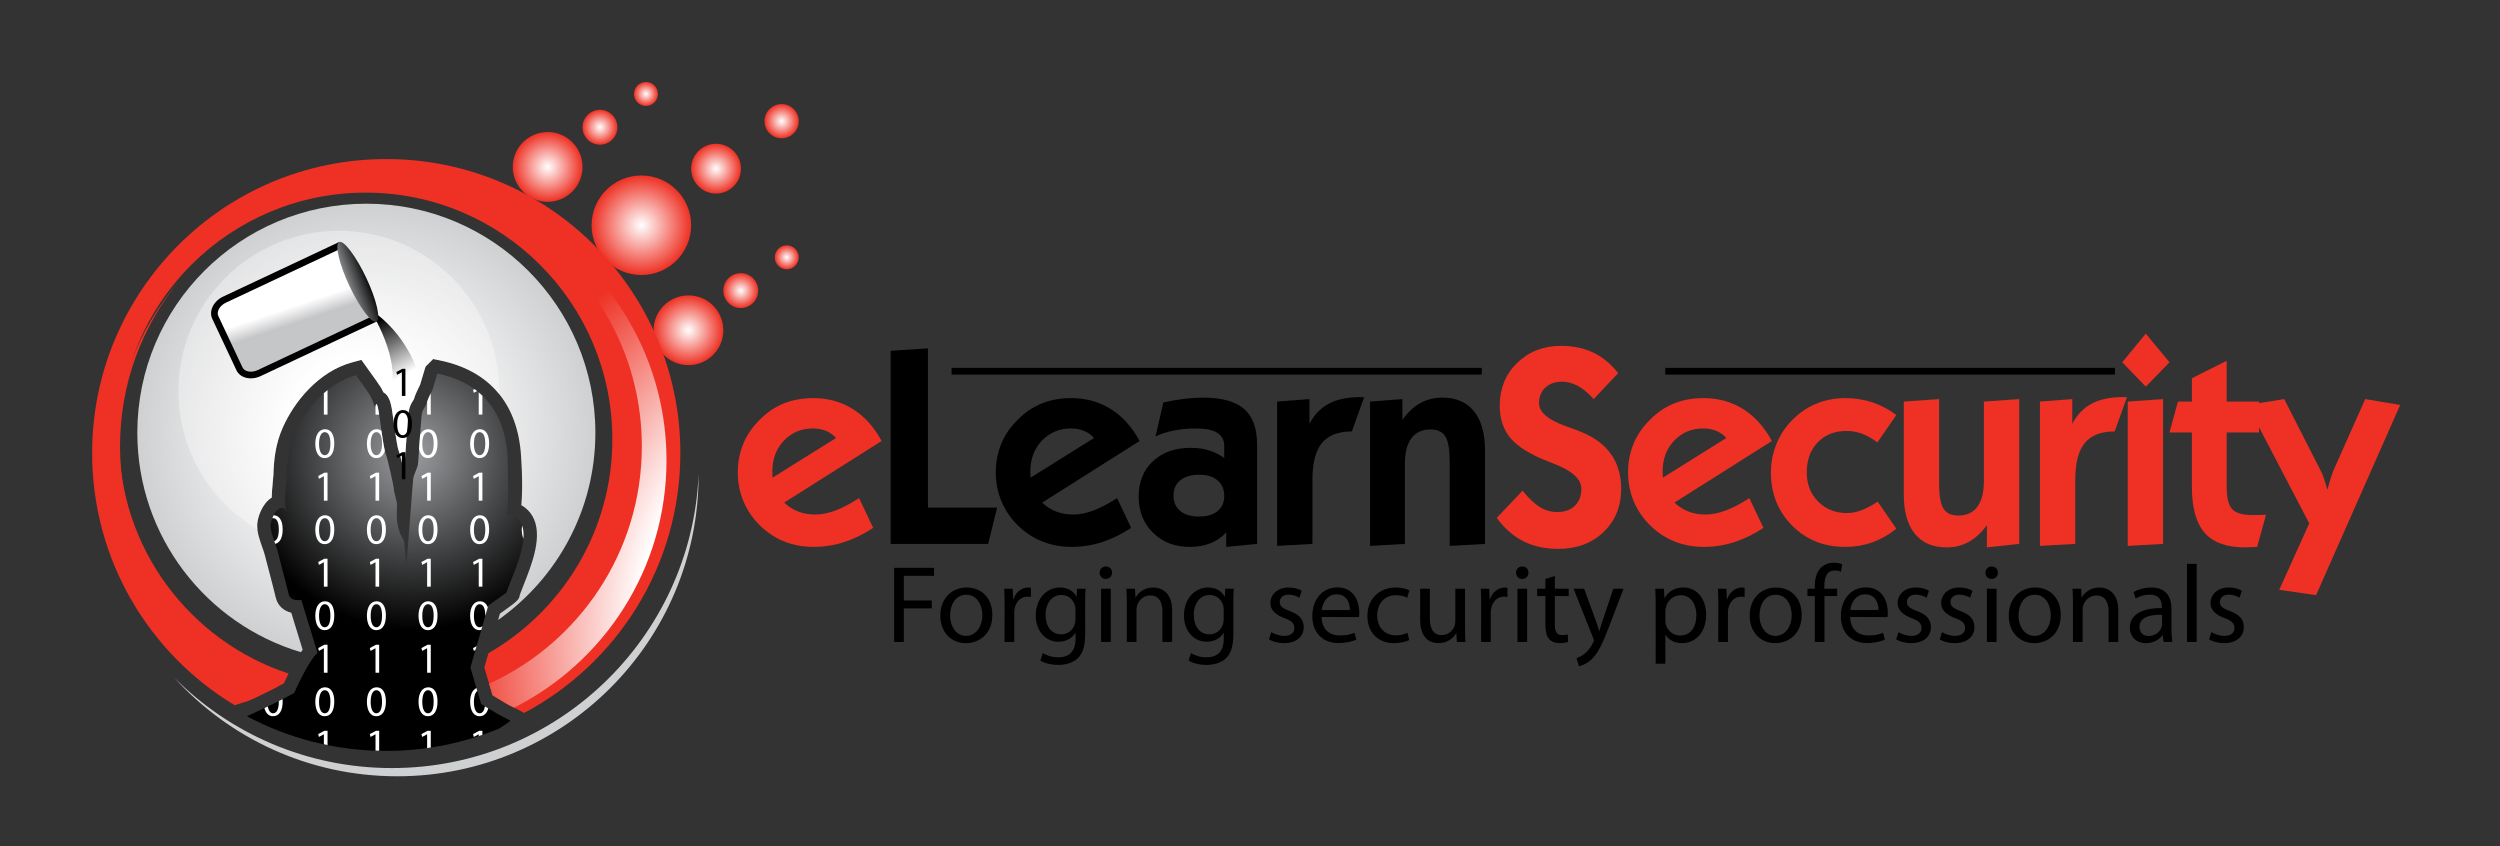 <?xml version="1.0" encoding="utf-8"?>
<!-- Generator: Adobe Illustrator 16.0.0, SVG Export Plug-In . SVG Version: 6.00 Build 0)  -->
<!DOCTYPE svg PUBLIC "-//W3C//DTD SVG 1.1//EN" "http://www.w3.org/Graphics/SVG/1.1/DTD/svg11.dtd">
<svg version="1.1" id="Layer_1" xmlns="http://www.w3.org/2000/svg" xmlns:xlink="http://www.w3.org/1999/xlink" x="0px" y="0px"
	 width="321.5px" height="108.847px" viewBox="0 0 321.5 108.847" enable-background="new 0 0 321.5 108.847" xml:space="preserve">
<rect x="0" y="0" width="321.5" height="108.847" fill="#333333" stroke="none"/>
<g>
	<g>
		<rect x="214.152" y="47.307" width="57.832" height="0.863"/>
	</g>
	<path fill="#EE3124" d="M112.288,67.883c-1.232,0.816-2.48,1.428-3.748,1.834c-1.268,0.41-2.579,0.613-3.938,0.613
		c-1.335,0-2.58-0.232-3.738-0.693c-1.157-0.463-2.197-1.143-3.117-2.045c-0.933-0.912-1.644-1.951-2.132-3.115
		c-0.49-1.164-0.735-2.402-0.735-3.713c0-1.334,0.238-2.574,0.717-3.721c0.478-1.148,1.194-2.184,2.15-3.109
		c0.92-0.922,1.945-1.611,3.072-2.061c1.128-0.451,2.389-0.676,3.783-0.676c1.888,0,3.58,0.471,5.077,1.41
		c1.496,0.939,2.728,2.311,3.696,4.107l-12.532,7.92c0.538,0.512,1.142,0.896,1.81,1.152c0.666,0.256,1.395,0.383,2.189,0.383
		c0.803,0,1.66-0.168,2.568-0.506c0.906-0.338,1.93-0.871,3.068-1.605L112.288,67.883z M99.359,61.424l8.152-5.096
		c-0.355-0.408-0.784-0.717-1.283-0.92c-0.5-0.205-1.061-0.309-1.681-0.309c-1.494,0-2.739,0.521-3.733,1.564
		c-0.993,1.041-1.489,2.359-1.489,3.951c0,0.225,0.002,0.391,0.008,0.502C99.34,61.229,99.348,61.33,99.359,61.424z"/>
	<path d="M114.535,45.115l4.798-0.318v20.479h8.896l-1.151,4.672h-12.542V45.115z"/>
	<path d="M145.465,67.883c-1.231,0.816-2.481,1.428-3.747,1.834c-1.267,0.41-2.58,0.613-3.938,0.613
		c-1.336,0-2.581-0.232-3.738-0.693c-1.157-0.463-2.196-1.143-3.118-2.045c-0.933-0.912-1.643-1.951-2.132-3.115
		c-0.491-1.164-0.734-2.402-0.734-3.713c0-1.334,0.237-2.574,0.717-3.721c0.477-1.148,1.195-2.184,2.149-3.109
		c0.92-0.922,1.946-1.611,3.075-2.061c1.126-0.451,2.387-0.676,3.781-0.676c1.888,0,3.579,0.471,5.075,1.41
		c1.497,0.939,2.729,2.311,3.696,4.107l-12.531,7.92c0.539,0.512,1.142,0.896,1.81,1.152c0.667,0.256,1.395,0.383,2.19,0.383
		c0.803,0,1.659-0.168,2.567-0.506c0.907-0.338,1.931-0.871,3.067-1.605L145.465,67.883z M132.536,61.424l8.153-5.096
		c-0.355-0.408-0.784-0.717-1.284-0.92c-0.5-0.205-1.06-0.309-1.681-0.309c-1.494,0-2.738,0.521-3.732,1.564
		c-0.993,1.041-1.49,2.359-1.49,3.951c0,0.225,0.002,0.391,0.008,0.502S132.525,61.33,132.536,61.424z"/>
	<path d="M157.694,70.33v-1.871c-0.577,0.631-1.258,1.102-2.042,1.408c-0.783,0.309-1.672,0.463-2.664,0.463
		c-1.916,0-3.488-0.607-4.715-1.822c-1.229-1.215-1.842-2.762-1.842-4.643c0-1.889,0.613-3.408,1.836-4.553
		c1.226-1.145,2.849-1.719,4.87-1.719c0.856,0,1.643,0.111,2.358,0.334c0.716,0.221,1.362,0.547,1.942,0.977v-1.537
		c0-0.762-0.299-1.33-0.893-1.705c-0.595-0.375-1.503-0.563-2.727-0.563c-1.004,0-1.946,0.086-2.822,0.256
		c-0.88,0.172-1.674,0.428-2.391,0.77l1.007-4.377c0.992-0.209,1.91-0.365,2.759-0.467c0.846-0.1,1.626-0.148,2.342-0.148
		c2.396,0,4.153,0.484,5.271,1.453c1.118,0.971,1.677,2.492,1.677,4.572v12.789L157.694,70.33z M150.911,63.713
		c0,0.852,0.289,1.516,0.869,1.996c0.579,0.479,1.387,0.717,2.419,0.717c1.012,0,1.804-0.232,2.377-0.701
		c0.575-0.465,0.862-1.113,0.862-1.941c0-0.852-0.285-1.52-0.854-2.004c-0.567-0.484-1.35-0.729-2.348-0.729
		c-1.046,0-1.861,0.236-2.447,0.711C151.204,62.234,150.911,62.885,150.911,63.713z"/>
	<path d="M164.237,70.201V51.643l4.159-0.318v3.178c0.621-1.18,1.457-2.047,2.511-2.602c1.052-0.555,2.384-0.832,3.993-0.832h0.535
		l-1.59,4.414c-1.753,0-3.037,0.5-3.847,1.494c-0.812,0.996-1.218,2.561-1.218,4.693v8.277L164.237,70.201z"/>
	<path d="M176.19,70.201V51.643l4.159-0.318v2.668c0.687-0.965,1.454-1.684,2.303-2.154c0.848-0.469,1.794-0.705,2.838-0.705
		c1.763,0,3.119,0.586,4.064,1.758c0.946,1.174,1.418,2.855,1.418,5.049v12.008l-4.543,0.254V59.313
		c0-1.527-0.188-2.588-0.559-3.186c-0.37-0.6-1.002-0.9-1.892-0.9c-1.087,0-1.91,0.377-2.47,1.129
		c-0.559,0.75-0.84,1.854-0.84,3.309v10.283L176.19,70.201z"/>
	<path fill="#EE3124" d="M192.483,66.602l3.317-3.504c0.791,0.984,1.535,1.688,2.229,2.113c0.695,0.428,1.439,0.639,2.232,0.639
		c0.952,0,1.706-0.268,2.263-0.805c0.559-0.537,0.837-1.273,0.837-2.205c0-1.238-1.205-2.32-3.614-3.24
		c-0.301-0.119-0.53-0.207-0.689-0.268c-2.253-0.879-3.85-1.867-4.787-2.963c-0.937-1.1-1.404-2.504-1.404-4.219
		c0-2.193,0.747-4.021,2.245-5.482c1.497-1.461,3.383-2.191,5.653-2.191c1.538,0,2.911,0.287,4.124,0.863
		c1.208,0.576,2.277,1.459,3.208,2.645l-3.156,3.34c-0.68-0.764-1.348-1.326-2.013-1.693c-0.665-0.363-1.36-0.545-2.08-0.545
		c-0.873,0-1.578,0.252-2.119,0.758c-0.537,0.506-0.808,1.172-0.808,1.996c0,1.154,1.137,2.139,3.408,2.949
		c0.803,0.283,1.434,0.52,1.895,0.707c1.745,0.695,3.059,1.654,3.938,2.883c0.88,1.229,1.32,2.725,1.32,4.486
		c0,2.256-0.755,4.107-2.264,5.553c-1.508,1.445-3.455,2.168-5.84,2.168c-1.676,0-3.162-0.326-4.464-0.979
		C194.611,68.955,193.469,67.953,192.483,66.602z"/>
	<path fill="#EE3124" d="M226.777,67.883c-1.233,0.816-2.483,1.428-3.749,1.834c-1.266,0.41-2.578,0.613-3.938,0.613
		c-1.335,0-2.582-0.232-3.737-0.693c-1.158-0.463-2.198-1.143-3.117-2.045c-0.934-0.912-1.644-1.951-2.133-3.115
		c-0.491-1.164-0.734-2.402-0.734-3.713c0-1.334,0.237-2.574,0.716-3.721c0.478-1.148,1.195-2.184,2.151-3.109
		c0.918-0.922,1.944-1.611,3.072-2.061c1.126-0.451,2.388-0.676,3.782-0.676c1.887,0,3.579,0.471,5.076,1.41
		c1.496,0.939,2.727,2.311,3.696,4.107l-12.532,7.92c0.54,0.512,1.144,0.896,1.81,1.152s1.396,0.383,2.189,0.383
		c0.804,0,1.66-0.168,2.567-0.506c0.909-0.338,1.931-0.871,3.069-1.605L226.777,67.883z M213.849,61.424l8.153-5.096
		c-0.355-0.408-0.785-0.717-1.285-0.92c-0.5-0.205-1.061-0.309-1.681-0.309c-1.493,0-2.738,0.521-3.732,1.564
		c-0.993,1.041-1.491,2.359-1.491,3.951c0,0.225,0.004,0.391,0.011,0.502C213.828,61.229,213.836,61.33,213.849,61.424z"/>
	<path fill="#EE3124" d="M243.869,67.994c-0.989,0.791-2.028,1.379-3.115,1.762c-1.09,0.383-2.242,0.574-3.463,0.574
		c-2.74,0-5.017-0.916-6.829-2.746c-1.813-1.832-2.72-4.105-2.72-6.82c0-1.311,0.247-2.561,0.742-3.748
		c0.496-1.189,1.203-2.227,2.124-3.117c0.874-0.877,1.883-1.547,3.022-2.008c1.14-0.463,2.359-0.693,3.66-0.693
		c1.23,0,2.392,0.178,3.479,0.535c1.088,0.359,2.121,0.902,3.1,1.629l-2.433,3.529c-0.701-0.514-1.366-0.887-1.991-1.121
		c-0.627-0.232-1.285-0.35-1.974-0.35c-1.541,0-2.778,0.49-3.716,1.469c-0.938,0.979-1.406,2.268-1.406,3.863
		c0,1.514,0.488,2.766,1.467,3.75c0.977,0.984,2.205,1.477,3.688,1.477c0.61,0,1.226-0.115,1.847-0.35
		c0.619-0.234,1.327-0.607,2.12-1.121L243.869,67.994z"/>
	<path fill="#EE3124" d="M259.674,51.324v18.623l-4.158,0.447v-2.861c-0.691,0.953-1.467,1.668-2.324,2.145
		c-0.858,0.477-1.804,0.717-2.84,0.717c-1.783,0-3.15-0.584-4.102-1.752c-0.949-1.168-1.423-2.846-1.423-5.029V51.643l4.543-0.318
		v10.92c0,1.521,0.189,2.576,0.565,3.17c0.377,0.588,1.012,0.885,1.903,0.885c1.073,0,1.892-0.377,2.452-1.133
		c0.559-0.752,0.838-1.863,0.838-3.324V51.643L259.674,51.324z"/>
	<path fill="#EE3124" d="M262.336,70.201V51.643l4.16-0.318v3.178c0.621-1.18,1.459-2.047,2.51-2.602
		c1.052-0.555,2.383-0.832,3.992-0.832h0.538l-1.591,4.414c-1.752,0-3.035,0.5-3.849,1.494c-0.813,0.996-1.216,2.561-1.216,4.693
		v8.277L262.336,70.201z"/>
	<polyline fill="#EE3124" points="275.948,42.906 279,46.588 275.948,49.725 272.922,46.588 275.948,42.906 	"/>
	<polygon fill="#EE3124" points="273.625,70.201 273.625,51.643 278.168,51.324 278.168,69.947 	"/>
	<path fill="#EE3124" d="M290.273,70.328c-0.078,0-0.194,0.004-0.344,0.016c-0.598,0.033-0.999,0.051-1.205,0.051
		c-2.375,0-4.11-0.625-5.205-1.873c-1.096-1.246-1.644-3.232-1.644-5.951v-6.959h-2.88l1.088-3.969h1.792v-3.002l4.479-2.244v5.246
		h4.16v3.969h-4.16v6.994c0,1.414,0.236,2.373,0.71,2.875s1.333,0.754,2.58,0.754c0.38,0,0.705-0.004,0.979-0.01
		c0.271-0.006,0.533-0.012,0.787-0.025L290.273,70.328z"/>
	<path fill="#EE3124" d="M297.848,76.537l-4.739-0.686l3.858-8.545l-7.95-15.227l4.733-0.756l4.81,9.443
		c0.161,0.305,0.392,0.984,0.692,2.039l0.051,0.176c0.126-0.479,0.25-0.92,0.37-1.318c0.123-0.398,0.235-0.732,0.339-1.004
		l4.152-9.336l4.498,0.756L297.848,76.537z"/>
	<g>
		<path d="M114.986,73.021h5.132v1.033h-3.889v3.166h3.593v1.02h-3.593v4.313h-1.243V73.021z"/>
		<path d="M124.205,82.709c-1.837,0-3.28-1.359-3.28-3.521c0-2.291,1.514-3.635,3.395-3.635c1.965,0,3.295,1.428,3.295,3.508
			c0,2.545-1.768,3.648-3.394,3.648H124.205z M124.247,81.775c1.188,0,2.081-1.119,2.081-2.674c0-1.158-0.582-2.615-2.052-2.615
			c-1.457,0-2.093,1.359-2.093,2.658c0,1.5,0.85,2.631,2.05,2.631H124.247z"/>
		<path d="M129.197,77.846c0-0.809-0.016-1.5-0.057-2.137h1.089l0.057,1.344h0.043c0.31-0.92,1.073-1.5,1.909-1.5
			c0.127,0,0.224,0.014,0.337,0.043v1.16c-0.14-0.016-0.268-0.029-0.438-0.029c-0.875,0-1.499,0.664-1.668,1.584
			c-0.028,0.184-0.042,0.383-0.042,0.594v3.648h-1.246L129.197,77.846z"/>
		<path d="M139.549,81.549c0,1.584-0.327,2.531-0.978,3.139c-0.677,0.609-1.64,0.822-2.503,0.822c-0.82,0-1.725-0.199-2.275-0.566
			l0.311-0.963c0.453,0.297,1.16,0.553,2.008,0.553c1.273,0,2.207-0.664,2.207-2.404v-0.75h-0.029
			c-0.366,0.637-1.117,1.146-2.178,1.146c-1.697,0-2.912-1.443-2.912-3.352c0-2.318,1.514-3.621,3.096-3.621
			c1.189,0,1.824,0.609,2.137,1.174h0.027l0.043-1.018h1.103c-0.043,0.48-0.056,1.031-0.056,1.867V81.549z M138.304,78.395
			c0-0.197-0.015-0.381-0.071-0.549c-0.227-0.738-0.819-1.33-1.738-1.33c-1.188,0-2.037,1.002-2.037,2.602
			c0,1.328,0.694,2.459,2.023,2.459c0.775,0,1.47-0.48,1.725-1.287c0.07-0.197,0.099-0.438,0.099-0.662V78.395z"/>
		<path d="M142.192,74.451c-0.468,0-0.778-0.367-0.778-0.807s0.326-0.793,0.807-0.793s0.792,0.354,0.792,0.793
			s-0.312,0.807-0.808,0.807H142.192z M141.598,82.553v-6.844h1.246v6.844H141.598z"/>
		<path d="M144.907,77.563c0-0.721-0.014-1.287-0.057-1.854h1.104l0.069,1.117h0.029c0.338-0.637,1.131-1.273,2.263-1.273
			c0.946,0,2.418,0.564,2.418,2.914v4.086h-1.245v-3.945c0-1.104-0.41-2.035-1.584-2.035c-0.806,0-1.442,0.578-1.668,1.273
			c-0.058,0.154-0.084,0.381-0.084,0.578v4.129h-1.245V77.563z"/>
		<path d="M158.607,81.549c0,1.584-0.324,2.531-0.975,3.139c-0.679,0.609-1.641,0.822-2.502,0.822c-0.821,0-1.726-0.199-2.278-0.566
			l0.312-0.963c0.453,0.297,1.161,0.553,2.009,0.553c1.271,0,2.205-0.664,2.205-2.404v-0.75h-0.027
			c-0.367,0.637-1.118,1.146-2.178,1.146c-1.697,0-2.913-1.443-2.913-3.352c0-2.318,1.512-3.621,3.097-3.621
			c1.188,0,1.823,0.609,2.135,1.174h0.028l0.043-1.018h1.104c-0.043,0.48-0.059,1.031-0.059,1.867V81.549z M157.364,78.395
			c0-0.197-0.014-0.381-0.07-0.549c-0.227-0.738-0.821-1.33-1.739-1.33c-1.188,0-2.036,1.002-2.036,2.602
			c0,1.328,0.692,2.459,2.022,2.459c0.776,0,1.47-0.48,1.724-1.287c0.07-0.197,0.1-0.438,0.1-0.662V78.395z"/>
		<path d="M163.486,81.295c0.383,0.225,1.033,0.48,1.655,0.48c0.89,0,1.315-0.438,1.315-1.018c0-0.596-0.354-0.92-1.26-1.258
			c-1.244-0.455-1.824-1.117-1.824-1.938c0-1.104,0.905-2.01,2.361-2.01c0.693,0,1.302,0.186,1.67,0.424l-0.297,0.893
			c-0.269-0.156-0.765-0.396-1.4-0.396c-0.735,0-1.132,0.424-1.132,0.934c0,0.578,0.396,0.834,1.287,1.174
			c1.174,0.438,1.797,1.031,1.797,2.064c0,1.215-0.947,2.064-2.547,2.064c-0.748,0-1.442-0.197-1.923-0.48L163.486,81.295z"/>
		<path d="M169.963,79.344c0.028,1.684,1.09,2.375,2.334,2.375c0.892,0,1.441-0.156,1.894-0.34l0.227,0.877
			c-0.437,0.197-1.201,0.438-2.289,0.438c-2.095,0-3.366-1.398-3.366-3.449c0-2.078,1.229-3.705,3.223-3.705
			c2.235,0,2.815,1.965,2.815,3.223c0,0.256-0.015,0.455-0.043,0.596L169.963,79.344z M173.598,78.453
			c0.014-0.779-0.327-2.023-1.713-2.023c-1.271,0-1.809,1.16-1.907,2.023H173.598z"/>
		<path d="M181.219,82.313c-0.325,0.154-1.045,0.396-1.965,0.396c-2.064,0-3.408-1.4-3.408-3.508s1.441-3.648,3.676-3.648
			c0.735,0,1.387,0.186,1.727,0.367l-0.282,0.949c-0.298-0.156-0.766-0.326-1.444-0.326c-1.569,0-2.417,1.174-2.417,2.602
			c0,1.584,1.017,2.559,2.375,2.559c0.707,0,1.174-0.168,1.526-0.324L181.219,82.313z"/>
		<path d="M188.401,80.686c0,0.707,0.016,1.33,0.058,1.867h-1.104l-0.07-1.117h-0.028c-0.312,0.551-1.046,1.273-2.263,1.273
			c-1.075,0-2.361-0.607-2.361-2.998v-4.002h1.245v3.775c0,1.301,0.409,2.191,1.526,2.191c0.834,0,1.414-0.58,1.641-1.145
			c0.069-0.17,0.112-0.396,0.112-0.639v-4.184h1.244V80.686z"/>
		<path d="M190.48,77.846c0-0.809-0.014-1.5-0.057-2.137h1.088l0.058,1.344h0.043c0.311-0.92,1.074-1.5,1.909-1.5
			c0.128,0,0.225,0.014,0.338,0.043v1.16c-0.141-0.016-0.269-0.029-0.438-0.029c-0.877,0-1.499,0.664-1.668,1.584
			c-0.029,0.184-0.044,0.383-0.044,0.594v3.648h-1.243L190.48,77.846z"/>
		<path d="M195.741,74.451c-0.468,0-0.778-0.367-0.778-0.807s0.326-0.793,0.807-0.793s0.791,0.354,0.791,0.793
			s-0.311,0.807-0.807,0.807H195.741z M195.147,82.553v-6.844h1.244v6.844H195.147z"/>
		<path d="M199.954,74.068v1.641h1.782v0.947h-1.782v3.691c0,0.848,0.241,1.328,0.934,1.328c0.339,0,0.536-0.027,0.721-0.086
			l0.058,0.949c-0.242,0.084-0.622,0.17-1.103,0.17c-0.581,0-1.048-0.197-1.346-0.523c-0.338-0.383-0.479-0.99-0.479-1.795v-3.734
			h-1.061v-0.947h1.061v-1.258L199.954,74.068z"/>
		<path d="M203.716,75.709l1.484,4.045c0.17,0.451,0.341,0.988,0.452,1.398h0.029c0.126-0.41,0.27-0.932,0.438-1.428l1.358-4.016
			h1.313l-1.865,4.877c-0.891,2.348-1.5,3.551-2.349,4.301c-0.621,0.523-1.215,0.734-1.527,0.791l-0.311-1.047
			c0.311-0.084,0.72-0.283,1.09-0.607c0.34-0.268,0.748-0.75,1.045-1.387c0.059-0.125,0.1-0.211,0.1-0.297
			c0-0.07-0.028-0.168-0.1-0.309l-2.516-6.322H203.716z"/>
		<path d="M212.92,77.943c0-0.877-0.013-1.584-0.055-2.234h1.116l0.071,1.174h0.028c0.493-0.848,1.313-1.33,2.418-1.33
			c1.669,0,2.912,1.4,2.912,3.479c0,2.461-1.513,3.678-3.11,3.678c-0.92,0-1.697-0.396-2.106-1.076h-0.028v3.721h-1.246V77.943z
			 M214.166,79.768c0,0.17,0.013,0.354,0.056,0.51c0.213,0.861,0.975,1.455,1.853,1.455c1.315,0,2.078-1.076,2.078-2.645
			c0-1.371-0.705-2.545-2.021-2.545c-0.849,0-1.654,0.594-1.894,1.527c-0.029,0.17-0.071,0.354-0.071,0.51V79.768z"/>
		<path d="M220.98,77.846c0-0.809-0.014-1.5-0.056-2.137h1.088l0.057,1.344h0.043c0.312-0.92,1.076-1.5,1.909-1.5
			c0.128,0,0.227,0.014,0.338,0.043v1.16c-0.14-0.016-0.267-0.029-0.437-0.029c-0.877,0-1.499,0.664-1.67,1.584
			c-0.027,0.184-0.041,0.383-0.041,0.594v3.648h-1.245L220.98,77.846z"/>
		<path d="M228.291,82.709c-1.838,0-3.28-1.359-3.28-3.521c0-2.291,1.514-3.635,3.394-3.635c1.966,0,3.295,1.428,3.295,3.508
			c0,2.545-1.767,3.648-3.394,3.648H228.291z M228.333,81.775c1.188,0,2.081-1.119,2.081-2.674c0-1.158-0.58-2.615-2.052-2.615
			c-1.456,0-2.092,1.359-2.092,2.658c0,1.5,0.849,2.631,2.051,2.631H228.333z"/>
		<path d="M233.383,82.553v-5.896h-0.947v-0.947h0.947v-0.326c0-0.961,0.227-1.838,0.807-2.389c0.465-0.453,1.088-0.637,1.652-0.637
			c0.454,0,0.82,0.1,1.062,0.199l-0.155,0.959c-0.199-0.082-0.439-0.152-0.807-0.152c-1.046,0-1.329,0.932-1.329,1.979v0.367h1.654
			v0.947h-1.639v5.896H233.383z"/>
		<path d="M237.935,79.344c0.03,1.684,1.09,2.375,2.333,2.375c0.893,0,1.444-0.156,1.896-0.34l0.227,0.877
			c-0.439,0.197-1.203,0.438-2.292,0.438c-2.093,0-3.366-1.398-3.366-3.449c0-2.078,1.232-3.705,3.225-3.705
			c2.234,0,2.814,1.965,2.814,3.223c0,0.256-0.015,0.455-0.042,0.596L237.935,79.344z M241.569,78.453
			c0.016-0.779-0.325-2.023-1.71-2.023c-1.273,0-1.81,1.16-1.909,2.023H241.569z"/>
		<path d="M244.144,81.295c0.38,0.225,1.031,0.48,1.653,0.48c0.891,0,1.313-0.438,1.313-1.018c0-0.596-0.351-0.92-1.256-1.258
			c-1.246-0.455-1.823-1.117-1.823-1.938c0-1.104,0.905-2.01,2.36-2.01c0.692,0,1.302,0.186,1.669,0.424l-0.297,0.893
			c-0.269-0.156-0.765-0.396-1.4-0.396c-0.733,0-1.131,0.424-1.131,0.934c0,0.578,0.397,0.834,1.286,1.174
			c1.175,0.438,1.795,1.031,1.795,2.064c0,1.215-0.945,2.064-2.543,2.064c-0.751,0-1.443-0.197-1.924-0.48L244.144,81.295z"/>
		<path d="M249.742,81.295c0.381,0.225,1.033,0.48,1.654,0.48c0.892,0,1.316-0.438,1.316-1.018c0-0.596-0.354-0.92-1.258-1.258
			c-1.246-0.455-1.825-1.117-1.825-1.938c0-1.104,0.906-2.01,2.362-2.01c0.691,0,1.299,0.186,1.668,0.424l-0.297,0.893
			c-0.271-0.156-0.764-0.396-1.4-0.396c-0.735,0-1.132,0.424-1.132,0.934c0,0.578,0.396,0.834,1.288,1.174
			c1.172,0.438,1.794,1.031,1.794,2.064c0,1.215-0.946,2.064-2.544,2.064c-0.751,0-1.443-0.197-1.922-0.48L249.742,81.295z"/>
		<path d="M256.105,74.451c-0.466,0-0.779-0.367-0.779-0.807s0.328-0.793,0.809-0.793c0.479,0,0.792,0.354,0.792,0.793
			s-0.313,0.807-0.808,0.807H256.105z M255.512,82.553v-6.844h1.246v6.844H255.512z"/>
		<path d="M261.605,82.709c-1.838,0-3.279-1.359-3.279-3.521c0-2.291,1.514-3.635,3.393-3.635c1.967,0,3.294,1.428,3.294,3.508
			c0,2.545-1.766,3.648-3.394,3.648H261.605z M261.648,81.775c1.188,0,2.08-1.119,2.08-2.674c0-1.158-0.581-2.615-2.051-2.615
			c-1.459,0-2.095,1.359-2.095,2.658c0,1.5,0.85,2.631,2.05,2.631H261.648z"/>
		<path d="M266.582,77.563c0-0.721-0.014-1.287-0.056-1.854h1.103l0.071,1.117h0.028c0.339-0.637,1.132-1.273,2.263-1.273
			c0.946,0,2.418,0.564,2.418,2.914v4.086h-1.245v-3.945c0-1.104-0.41-2.035-1.582-2.035c-0.807,0-1.443,0.578-1.67,1.273
			c-0.057,0.154-0.086,0.381-0.086,0.578v4.129h-1.244V77.563z"/>
		<path d="M279.253,80.912c0,0.594,0.029,1.174,0.099,1.641h-1.116l-0.113-0.863h-0.042c-0.369,0.539-1.117,1.02-2.093,1.02
			c-1.387,0-2.095-0.977-2.095-1.967c0-1.654,1.472-2.561,4.116-2.545v-0.141c0-0.566-0.156-1.598-1.557-1.584
			c-0.649,0-1.313,0.184-1.795,0.508l-0.283-0.832c0.565-0.355,1.401-0.596,2.263-0.596c2.106,0,2.616,1.428,2.616,2.801V80.912z
			 M278.038,79.061c-1.358-0.029-2.899,0.213-2.899,1.539c0,0.822,0.537,1.189,1.159,1.189c0.905,0,1.485-0.566,1.683-1.145
			c0.041-0.127,0.058-0.27,0.058-0.396V79.061z"/>
		<path d="M281.246,72.512h1.245v10.041h-1.245V72.512z"/>
		<path d="M284.386,81.295c0.382,0.225,1.031,0.48,1.654,0.48c0.892,0,1.313-0.438,1.313-1.018c0-0.596-0.353-0.92-1.257-1.258
			c-1.245-0.455-1.824-1.117-1.824-1.938c0-1.104,0.904-2.01,2.361-2.01c0.692,0,1.301,0.186,1.669,0.424l-0.298,0.893
			c-0.268-0.156-0.764-0.396-1.399-0.396c-0.734,0-1.131,0.424-1.131,0.934c0,0.578,0.396,0.834,1.286,1.174
			c1.174,0.438,1.795,1.031,1.795,2.064c0,1.215-0.947,2.064-2.544,2.064c-0.75,0-1.443-0.197-1.923-0.48L284.386,81.295z"/>
	</g>
	<g>
		<rect x="122.371" y="47.307" width="68.191" height="0.863"/>
	</g>
	<g>
		<path fill="#CFD0D2" d="M50.388,98.773c-10.943,0-20.849-4.455-28.003-11.646C29.477,94.93,39.707,99.83,51.08,99.83
			c21.406,0,38.762-17.354,38.762-38.76c0-0.016-0.002-0.029-0.002-0.045C88.924,82.025,71.615,98.773,50.388,98.773z"/>
	</g>
	<radialGradient id="SVGID_1_" cx="82.48" cy="28.966" r="6.401" gradientUnits="userSpaceOnUse">
		<stop  offset="0" style="stop-color:#FFFFFF"/>
		<stop  offset="1" style="stop-color:#EE3124"/>
	</radialGradient>
	<circle fill="url(#SVGID_1_)" cx="82.479" cy="28.967" r="6.401"/>
	<radialGradient id="SVGID_2_" cx="92.082" cy="21.692" r="3.201" gradientUnits="userSpaceOnUse">
		<stop  offset="0" style="stop-color:#FFFFFF"/>
		<stop  offset="1" style="stop-color:#EE3124"/>
	</radialGradient>
	<circle fill="url(#SVGID_2_)" cx="92.083" cy="21.693" r="3.202"/>
	<radialGradient id="SVGID_3_" cx="100.519" cy="15.583" r="2.2" gradientUnits="userSpaceOnUse">
		<stop  offset="0" style="stop-color:#FFFFFF"/>
		<stop  offset="1" style="stop-color:#EE3124"/>
	</radialGradient>
	<circle fill="url(#SVGID_3_)" cx="100.519" cy="15.584" r="2.201"/>
	<radialGradient id="SVGID_4_" cx="88.533" cy="42.47" r="4.487" gradientUnits="userSpaceOnUse">
		<stop  offset="0" style="stop-color:#FFFFFF"/>
		<stop  offset="1" style="stop-color:#EE3124"/>
	</radialGradient>
	<circle fill="url(#SVGID_4_)" cx="88.534" cy="42.471" r="4.486"/>
	<radialGradient id="SVGID_5_" cx="95.263" cy="37.371" r="2.243" gradientUnits="userSpaceOnUse">
		<stop  offset="0" style="stop-color:#FFFFFF"/>
		<stop  offset="1" style="stop-color:#EE3124"/>
	</radialGradient>
	<circle fill="url(#SVGID_5_)" cx="95.263" cy="37.371" r="2.243"/>
	<radialGradient id="SVGID_6_" cx="101.178" cy="33.088" r="1.542" gradientUnits="userSpaceOnUse">
		<stop  offset="0" style="stop-color:#FFFFFF"/>
		<stop  offset="1" style="stop-color:#EE3124"/>
	</radialGradient>
	<circle fill="url(#SVGID_6_)" cx="101.177" cy="33.09" r="1.542"/>
	<radialGradient id="SVGID_7_" cx="70.426" cy="21.465" r="4.486" gradientUnits="userSpaceOnUse">
		<stop  offset="0" style="stop-color:#FFFFFF"/>
		<stop  offset="1" style="stop-color:#EE3124"/>
	</radialGradient>
	<circle fill="url(#SVGID_7_)" cx="70.426" cy="21.465" r="4.486"/>
	<radialGradient id="SVGID_8_" cx="77.155" cy="16.366" r="2.243" gradientUnits="userSpaceOnUse">
		<stop  offset="0" style="stop-color:#FFFFFF"/>
		<stop  offset="1" style="stop-color:#EE3124"/>
	</radialGradient>
	<circle fill="url(#SVGID_8_)" cx="77.155" cy="16.367" r="2.243"/>
	<radialGradient id="SVGID_9_" cx="83.07" cy="12.083" r="1.542" gradientUnits="userSpaceOnUse">
		<stop  offset="0" style="stop-color:#FFFFFF"/>
		<stop  offset="1" style="stop-color:#EE3124"/>
	</radialGradient>
	<circle fill="url(#SVGID_9_)" cx="83.07" cy="12.084" r="1.542"/>
	<g>
		<path fill="none" d="M37.457,78.797c-0.919-0.232-1.724-0.842-1.99-1.938c-0.297-1.223-0.623-2.469-0.94-3.672l-0.488-1.871
			c-0.06-0.23-0.176-0.561-0.299-0.908c-0.333-0.941-0.709-2.008-0.661-2.99c0.04-0.799,0.568-2.621,1.859-3.424
			c0.018-0.615,0.074-1.34,0.159-2.205c0.028-0.268,0.058-0.572,0.06-0.67c0.057-1.898,0.24-3.955,1.205-6.133
			c1.457-3.289,4.578-7.221,8.968-8.398l1.146-0.305l0.692,0.963c1.048,1.453,1.652,2.313,1.798,2.555
			c0.05,0.082,0.192,0.328,0.351,0.662c0.863,0.48,1.028,1.693,1.224,3.154c0.445,3.295,0.621,4.023,0.678,4.184
			c-0.002-0.002-0.011-0.031-0.035-0.08c0.125,0.248,0.39,1.256,0.639,2.326c0.011-0.025,0.021-0.051,0.03-0.076
			c0.071-0.176,0.175-0.436,0.201-0.539c0.028-0.238,0.087-1.164,0.126-1.787c0.061-0.939,0.101-1.533,0.133-1.836
			c0.019-0.17,0.043-0.531,0.065-0.881c0.073-1.09,0.128-1.838,0.244-2.307c0.136-0.539,0.353-0.875,0.496-1.096
			c0.083-0.127,0.099-0.15,0.13-0.258c0.178-0.592,0.477-1.188,0.674-1.582c0.041-0.084,0.098-0.197,0.082-0.15
			c0.045-0.133,0.334-1.102,0.59-1.963c0,0,0.122-0.418,0.145-0.441l0.308-0.307l0.658-0.656l0.909,0.188
			c6.199,1.295,9.779,5.369,10.354,11.781c0.005,0.057,0.344,4.07,0.072,6.83c0.707,0.396,1.148,0.92,1.417,1.377
			c1.44,2.459-0.05,6.197-1.138,8.928c-0.195,0.488-0.365,0.916-0.483,1.254c-0.042,0.58-0.343,0.83-2.546,2.391L62.814,84
			c9.518-5.475,15.934-15.738,15.934-27.508c0-17.518-14.201-31.719-31.72-31.719s-31.72,14.201-31.72,31.719
			c0,14.053,9.142,25.963,21.8,30.129c0.509-1.016,1.154-2.195,1.807-3.066L37.457,78.797z"/>
		<path fill="#EE3124" d="M87.494,58.275c0-20.887-16.934-37.82-37.823-37.82c-20.889,0-37.823,16.934-37.823,37.82
			c0,13.758,7.347,25.797,18.328,32.418l1.726-0.543c2.065-0.947,3.788-1.836,4.601-2.266c0.16-0.352,0.37-0.793,0.606-1.264
			c-12.658-4.166-21.8-16.076-21.8-30.129c0-17.518,14.201-31.719,31.72-31.719s31.72,14.201,31.72,31.719
			c0,11.77-6.416,22.033-15.934,27.508l-0.531,1.834l1.057,3.584c0.377,0.23,0.931,0.564,1.616,0.967l0.444,0.264
			c0.375,0.18,0.736,0.357,1.061,0.529l0.952,0.504C79.357,85.324,87.494,72.752,87.494,58.275z"/>
	</g>
	<g>
		<radialGradient id="SVGID_10_" cx="117.179" cy="81.153" r="58.873" gradientUnits="userSpaceOnUse">
			<stop  offset="0.596" style="stop-color:#FFFFFF"/>
			<stop  offset="1" style="stop-color:#EE3124"/>
		</radialGradient>
		<path fill="url(#SVGID_10_)" d="M15.436,57.395c0-8.07,2.852-15.479,7.601-21.266c-5.3,6.213-8.508,14.27-8.508,23.078
			c0,13.143,7.13,24.615,17.728,30.779c1.438-0.668,2.688-1.291,3.541-1.732C23.824,83.129,15.436,71.242,15.436,57.395z"/>
		<radialGradient id="SVGID_11_" cx="117.173" cy="81.155" r="58.869" gradientUnits="userSpaceOnUse">
			<stop  offset="0.596" style="stop-color:#FFFFFF"/>
			<stop  offset="1" style="stop-color:#EE3124"/>
		</radialGradient>
		<path fill="url(#SVGID_11_)" d="M85.711,59.207c0-19.656-15.936-35.592-35.592-35.592c-3.195,0-6.29,0.43-9.237,1.219
			c2.596-0.645,5.311-0.992,8.105-0.992c18.532,0,33.552,15.021,33.552,33.553c0,13.566-8.055,25.244-19.639,30.533l0.439,1.49
			c0.377,0.23,0.931,0.564,1.616,0.967l0.444,0.264c0.248,0.119,0.484,0.236,0.714,0.352C77.735,85.143,85.711,73.109,85.711,59.207
			z"/>
	</g>
	<radialGradient id="SVGID_12_" cx="52.922" cy="58.395" r="22.615" gradientUnits="userSpaceOnUse">
		<stop  offset="0" style="stop-color:#9B9DA0"/>
		<stop  offset="1" style="stop-color:#000000"/>
	</radialGradient>
	<path fill="url(#SVGID_12_)" d="M64.088,91.867c-1.348-0.787-2.211-1.334-2.211-1.334l-1.383-4.693l2.309-7.979l2.318-1.641
		c0.786-2.467,4.562-9.49,0-10.088c0.393,0.051,0.188-7.24,0.132-7.838C64.684,51.938,61,49.027,56.26,48.039l-0.021,0.021
		c0,0-0.537,1.816-0.604,2.018c-0.068,0.203-0.538,1.01-0.741,1.682c-0.2,0.674-0.473,0.74-0.604,1.279
		c-0.136,0.539-0.203,2.355-0.271,2.961c-0.066,0.605-0.201,3.23-0.269,3.701s-0.537,1.344-0.606,1.816
		c-0.066,0.471-0.873,11.168-0.873,11.168s-0.271-2.49-0.271-2.826s-0.337-0.807-0.47-1.076c-0.135-0.27-0.403-1.076-0.473-1.814
		c-0.068-0.742,0-1.684,0-2.088s-0.402-1.547-0.402-1.951s-0.875-4.172-1.01-4.439c-0.135-0.27-0.337-1.145-0.807-4.643
		c-0.472-3.5-0.539-0.943-0.674-1.549c-0.134-0.604-0.471-1.277-0.672-1.615c-0.158-0.26-1.234-1.764-1.718-2.434
		c-3.544,0.947-6.415,4.209-7.841,7.432c-0.796,1.795-1.002,3.541-1.059,5.488c-0.021,0.701-0.511,3.938,0.027,4.49
		c-1.148-1.182-2.068,1.076-2.107,1.842c-0.048,0.955,0.667,2.451,0.907,3.385c0.478,1.855,0.983,3.705,1.436,5.568
		c0.226,0.938,1.616,0.703,1.616,0.703l2.083,6.807c-1.155,0.938-3.008,5.16-3.008,5.16s-2.422,1.326-5.552,2.742
		c0,0-0.282,0.16-0.531,0.24c5.34,2.844,11.433,4.463,17.906,4.463c5.143,0,10.047-1.025,14.525-2.871
		c0.502-0.322,1-0.65,1.48-1.002C65.122,92.414,64.088,91.867,64.088,91.867z"/>
	<path fill="#FFFFFF" d="M55.396,75.449v-3.596h-0.414l-0.785,0.42l0.094,0.371l0.625-0.338h0.012v3.143H55.396z M61.652,81.041
		h0.007c0.081,0,0.156-0.012,0.23-0.027l0.142-0.488c-0.099,0.088-0.216,0.141-0.355,0.141H61.67c-0.447,0-0.736-0.564-0.725-1.5
		c0-0.9,0.287-1.467,0.73-1.467c0.508,0,0.73,0.582,0.73,1.467c0,0.025-0.004,0.051-0.004,0.074l0.332-1.145
		c-0.19-0.494-0.541-0.771-1.02-0.771c-0.73,0-1.257,0.658-1.257,1.869C60.471,80.383,60.951,81.041,61.652,81.041z M55.077,77.324
		c-0.73,0-1.256,0.658-1.256,1.869c0.011,1.189,0.491,1.848,1.195,1.848h0.006c0.785,0,1.243-0.674,1.243-1.896
		C56.266,78,55.83,77.324,55.077,77.324z M55.037,80.666h-0.005c-0.448,0-0.736-0.564-0.725-1.5c0-0.9,0.288-1.467,0.729-1.467
		c0.511,0,0.731,0.582,0.731,1.467C55.769,80.084,55.53,80.666,55.037,80.666z M55.396,64.385v-3.596h-0.414l-0.785,0.422
		l0.094,0.369l0.625-0.338h0.012v3.143H55.396z M55.077,55.197c-0.461,0-0.837,0.262-1.056,0.756
		c-0.001,0.014-0.002,0.033-0.004,0.047c-0.032,0.283-0.076,1.006-0.125,1.744c0.158,0.756,0.57,1.17,1.124,1.17h0.006
		c0.785,0,1.243-0.676,1.243-1.896C56.266,55.871,55.83,55.197,55.077,55.197z M55.037,58.539h-0.005
		c-0.448,0-0.736-0.563-0.725-1.5c0-0.9,0.288-1.465,0.729-1.465c0.511,0,0.731,0.58,0.731,1.465
		C55.769,57.957,55.53,58.539,55.037,58.539z M55.077,88.387c-0.73,0-1.256,0.658-1.256,1.869c0.011,1.189,0.491,1.85,1.195,1.85
		h0.006c0.785,0,1.243-0.676,1.243-1.898C56.266,89.063,55.83,88.387,55.077,88.387z M55.037,91.729h-0.005
		c-0.448,0-0.736-0.564-0.725-1.5c0-0.902,0.288-1.467,0.729-1.467c0.511,0,0.731,0.584,0.731,1.467
		C55.769,91.146,55.53,91.729,55.037,91.729z M55.077,66.26c-0.73,0-1.256,0.658-1.256,1.869c0.011,1.191,0.491,1.85,1.195,1.85
		h0.006c0.785,0,1.243-0.676,1.243-1.898C56.266,66.936,55.83,66.26,55.077,66.26z M55.037,69.602h-0.005
		c-0.448,0-0.736-0.564-0.725-1.498c0-0.902,0.288-1.467,0.729-1.467c0.511,0,0.731,0.58,0.731,1.467
		C55.769,69.021,55.53,69.602,55.037,69.602z M62.035,64.385v-3.596h-0.414l-0.786,0.422l0.093,0.369l0.626-0.338h0.012v3.143
		H62.035z M55.396,86.512v-3.596h-0.414l-0.785,0.422l0.094,0.371l0.625-0.34h0.012v3.143H55.396z M61.676,91.729H61.67
		c-0.447,0-0.736-0.564-0.725-1.5c0-0.684,0.166-1.172,0.438-1.369l-0.108-0.375c-0.492,0.219-0.817,0.822-0.817,1.771
		c0.013,1.189,0.493,1.85,1.194,1.85h0.007c0.565,0,0.958-0.355,1.135-1.008c-0.169-0.102-0.307-0.186-0.43-0.264
		C62.274,91.393,62.049,91.729,61.676,91.729z M62.035,75.449v-3.596h-0.414l-0.786,0.42l0.093,0.371l0.626-0.338h0.012v3.143
		H62.035z M60.928,83.709l0.216-0.117l0.146-0.498l-0.454,0.244L60.928,83.709z M61.715,55.197c-0.73,0-1.257,0.658-1.257,1.869
		c0.013,1.189,0.493,1.848,1.194,1.848h0.007c0.784,0,1.243-0.676,1.243-1.896C62.902,55.871,62.466,55.197,61.715,55.197z
		 M61.676,58.539H61.67c-0.447,0-0.736-0.563-0.725-1.5c0-0.9,0.287-1.465,0.73-1.465c0.508,0,0.73,0.58,0.73,1.465
		C62.406,57.957,62.168,58.539,61.676,58.539z M62.035,50.883c-0.153-0.145-0.308-0.289-0.47-0.424v2.863h0.47V50.883z
		 M61.715,66.26c-0.73,0-1.257,0.658-1.257,1.869c0.013,1.191,0.493,1.85,1.194,1.85h0.007c0.784,0,1.243-0.676,1.243-1.898
		C62.902,66.936,62.466,66.26,61.715,66.26z M61.676,69.602H61.67c-0.447,0-0.736-0.564-0.725-1.498c0-0.902,0.287-1.467,0.73-1.467
		c0.508,0,0.73,0.58,0.73,1.467C62.406,69.021,62.168,69.602,61.676,69.602z M55.396,50.572c-0.153,0.313-0.345,0.711-0.469,1.086
		v1.664h0.469V50.572z M61.352,50.291c-0.105-0.084-0.208-0.172-0.317-0.252l-0.199,0.107l0.093,0.371L61.352,50.291z
		 M67.143,67.584c-0.026,0.168-0.047,0.348-0.047,0.545c0.005,0.469,0.084,0.85,0.217,1.145
		C67.364,68.646,67.322,68.068,67.143,67.584z M48.439,77.324c-0.732,0-1.256,0.658-1.256,1.869c0.01,1.189,0.491,1.848,1.192,1.848
		h0.007c0.787,0,1.245-0.674,1.245-1.896C49.628,78,49.191,77.324,48.439,77.324z M48.4,80.666h-0.006
		c-0.449,0-0.735-0.564-0.725-1.5c0-0.9,0.287-1.467,0.73-1.467c0.508,0,0.73,0.582,0.73,1.467
		C49.131,80.084,48.891,80.666,48.4,80.666z M48.76,75.449v-3.596h-0.415l-0.787,0.42l0.095,0.371l0.625-0.338h0.013v3.143H48.76z
		 M40.922,94.4l0.094,0.371l0.625-0.338h0.009v1.277c0.158,0.033,0.313,0.072,0.472,0.102V93.98h-0.415L40.922,94.4z M48.76,86.512
		v-3.596h-0.415l-0.787,0.422l0.095,0.371l0.625-0.34h0.013v3.143H48.76z M48.439,66.26c-0.732,0-1.256,0.658-1.256,1.869
		c0.01,1.191,0.491,1.85,1.192,1.85h0.007c0.787,0,1.245-0.676,1.245-1.898C49.628,66.936,49.191,66.26,48.439,66.26z M48.4,69.602
		h-0.006c-0.449,0-0.735-0.564-0.725-1.498c0-0.902,0.287-1.467,0.73-1.467c0.508,0,0.73,0.58,0.73,1.467
		C49.131,69.021,48.891,69.602,48.4,69.602z M48.439,88.387c-0.732,0-1.256,0.658-1.256,1.869c0.01,1.189,0.491,1.85,1.192,1.85
		h0.007c0.787,0,1.245-0.676,1.245-1.898C49.628,89.063,49.191,88.387,48.439,88.387z M48.4,91.729h-0.006
		c-0.449,0-0.735-0.564-0.725-1.5c0-0.902,0.287-1.467,0.73-1.467c0.508,0,0.73,0.584,0.73,1.467
		C49.131,91.146,48.891,91.729,48.4,91.729z M47.558,94.4l0.095,0.371l0.625-0.338h0.013v2.094c0.155,0.006,0.313,0.012,0.47,0.016
		V93.98h-0.415L47.558,94.4z M35.852,90.154c0,0.025,0.003,0.049,0.003,0.074c0,0.918-0.238,1.5-0.731,1.5h-0.004
		c-0.338,0-0.584-0.318-0.681-0.873c-0.142,0.068-0.287,0.137-0.434,0.207c0.176,0.676,0.573,1.043,1.097,1.043h0.006
		c0.785,0,1.244-0.676,1.244-1.898c0-0.105-0.008-0.201-0.015-0.299C36.185,89.986,36.023,90.068,35.852,90.154z M48.76,64.385
		v-3.596h-0.415l-0.787,0.422l0.095,0.369l0.625-0.338h0.013v3.143H48.76z M48.76,53.299c-0.265-1.75-0.384-1.385-0.47-1.09v1.113
		h0.47V53.299z M48.376,58.914h0.007c0.54,0,0.921-0.324,1.109-0.92c-0.103-0.438-0.24-1.213-0.438-2.59
		c-0.172-0.133-0.374-0.207-0.614-0.207c-0.732,0-1.256,0.658-1.256,1.869C47.193,58.256,47.675,58.914,48.376,58.914z M48.4,55.574
		c0.508,0,0.73,0.58,0.73,1.465c0,0.918-0.24,1.5-0.73,1.5h-0.006c-0.449,0-0.735-0.563-0.725-1.5
		C47.67,56.139,47.957,55.574,48.4,55.574z M42.121,75.449v-3.596h-0.415l-0.784,0.42l0.094,0.371l0.625-0.338h0.009v3.143H42.121z
		 M41.8,77.324c-0.729,0-1.254,0.658-1.254,1.869c0.011,1.189,0.491,1.848,1.194,1.848h0.005c0.786,0,1.244-0.674,1.244-1.896
		C42.989,78,42.553,77.324,41.8,77.324z M41.762,80.666h-0.005c-0.448,0-0.736-0.564-0.726-1.5c0-0.9,0.288-1.467,0.73-1.467
		c0.509,0,0.729,0.582,0.729,1.467C42.491,80.084,42.255,80.666,41.762,80.666z M42.121,50.162
		c-0.158,0.129-0.316,0.262-0.472,0.398v2.762h0.472V50.162z M41.8,88.387c-0.729,0-1.254,0.658-1.254,1.869
		c0.011,1.189,0.491,1.85,1.194,1.85h0.005c0.786,0,1.244-0.676,1.244-1.898C42.989,89.063,42.553,88.387,41.8,88.387z
		 M41.762,91.729h-0.005c-0.448,0-0.736-0.564-0.726-1.5c0-0.902,0.288-1.467,0.73-1.467c0.509,0,0.729,0.584,0.729,1.467
		C42.491,91.146,42.255,91.729,41.762,91.729z M60.835,94.4l0.093,0.371l0.626-0.338h0.012v0.221
		c0.157-0.051,0.313-0.102,0.47-0.154v-0.52h-0.414L60.835,94.4z M35.182,66.262c-0.067,0.131-0.126,0.264-0.175,0.395
		c0.038-0.01,0.075-0.02,0.116-0.02c0.509,0,0.731,0.58,0.731,1.467c0,0.82-0.192,1.369-0.585,1.477
		c0.043,0.123,0.084,0.242,0.127,0.361c0.607-0.15,0.955-0.797,0.955-1.861C36.352,66.945,35.922,66.273,35.182,66.262z
		 M42.121,86.512v-3.596h-0.415l-0.784,0.422l0.094,0.371l0.625-0.34h0.009v3.143H42.121z M41.8,55.197
		c-0.729,0-1.254,0.658-1.254,1.869c0.011,1.189,0.491,1.848,1.194,1.848h0.005c0.786,0,1.244-0.676,1.244-1.896
		C42.989,55.871,42.553,55.197,41.8,55.197z M41.762,58.539h-0.005c-0.448,0-0.736-0.563-0.726-1.5c0-0.9,0.288-1.465,0.73-1.465
		c0.509,0,0.729,0.58,0.729,1.465C42.491,57.957,42.255,58.539,41.762,58.539z M42.121,64.385v-3.596h-0.415l-0.784,0.422
		l0.094,0.369l0.625-0.338h0.009v3.143H42.121z M54.197,94.4l0.094,0.371l0.625-0.338h0.012v1.766
		c0.156-0.023,0.314-0.041,0.469-0.064V93.98h-0.414L54.197,94.4z M41.8,66.26c-0.729,0-1.254,0.658-1.254,1.869
		c0.011,1.191,0.491,1.85,1.194,1.85h0.005c0.786,0,1.244-0.676,1.244-1.898C42.989,66.936,42.553,66.26,41.8,66.26z M41.762,69.602
		h-0.005c-0.448,0-0.736-0.564-0.726-1.498c0-0.902,0.288-1.467,0.73-1.467c0.509,0,0.729,0.58,0.729,1.467
		C42.491,69.021,42.255,69.602,41.762,69.602z"/>
	<g>
		<radialGradient id="SVGID_13_" cx="47.107" cy="55.645" r="29.453" gradientUnits="userSpaceOnUse">
			<stop  offset="0.326" style="stop-color:#FFFFFF"/>
			<stop  offset="1" style="stop-color:#CFD0D2"/>
		</radialGradient>
		<path fill="url(#SVGID_13_)" d="M37.457,78.797c-0.919-0.232-1.724-0.842-1.99-1.938c-0.297-1.223-0.623-2.469-0.94-3.672
			l-0.488-1.871c-0.06-0.23-0.176-0.561-0.299-0.908c-0.333-0.941-0.709-2.008-0.661-2.99c0.04-0.799,0.568-2.621,1.859-3.424
			c0.018-0.615,0.074-1.34,0.159-2.205c0.028-0.268,0.058-0.572,0.06-0.67c0.057-1.898,0.24-3.955,1.205-6.133
			c1.457-3.289,4.578-7.221,8.968-8.398l1.146-0.305l0.692,0.963c1.048,1.453,1.652,2.313,1.798,2.555
			c0.05,0.082,0.192,0.328,0.351,0.662c0.863,0.48,1.028,1.693,1.224,3.154c0.445,3.295,0.621,4.023,0.678,4.184
			c-0.002-0.002-0.011-0.031-0.035-0.08c0.125,0.248,0.39,1.256,0.639,2.326c0.011-0.025,0.021-0.051,0.03-0.076
			c0.071-0.176,0.175-0.436,0.201-0.539c0.028-0.238,0.087-1.164,0.126-1.787c0.061-0.939,0.101-1.533,0.133-1.836
			c0.019-0.17,0.043-0.531,0.065-0.881c0.073-1.09,0.128-1.838,0.244-2.307c0.136-0.539,0.353-0.875,0.496-1.096
			c0.083-0.127,0.099-0.15,0.13-0.258c0.178-0.592,0.477-1.188,0.674-1.582c0.041-0.084,0.098-0.197,0.082-0.15
			c0.045-0.133,0.334-1.102,0.59-1.963c0,0,0.122-0.418,0.145-0.441l0.308-0.307l0.658-0.656l0.909,0.188
			c6.199,1.295,9.779,5.369,10.354,11.781c0.005,0.057,0.344,4.07,0.072,6.83c0.707,0.396,1.148,0.92,1.417,1.377
			c1.44,2.459-0.05,6.197-1.138,8.928c-0.195,0.488-0.365,0.916-0.483,1.254c-0.042,0.58-0.343,0.83-2.546,2.391l-0.238,0.816
			c7.565-5.332,12.512-14.127,12.512-24.084c0-16.266-13.188-29.453-29.453-29.453c-16.268,0-29.453,13.188-29.453,29.453
			c0,13.34,8.873,24.602,21.035,28.225c0.076-0.109,0.149-0.219,0.226-0.318L37.457,78.797z"/>
	</g>
	<g>
		<path opacity="0.35" fill="#FFFFFF" d="M34.938,63.994c0.018-0.615,0.074-1.34,0.159-2.205c0.028-0.268,0.058-0.572,0.06-0.67
			c0.057-1.898,0.24-3.955,1.205-6.133c1.457-3.289,4.578-7.221,8.968-8.398l1.146-0.305l0.692,0.963
			c1.048,1.453,1.652,2.313,1.798,2.555c0.05,0.082,0.192,0.328,0.351,0.662c0.863,0.48,1.028,1.693,1.224,3.154
			c0.445,3.295,0.621,4.023,0.678,4.184c-0.002-0.002-0.011-0.031-0.035-0.08c0.125,0.248,0.39,1.256,0.639,2.326
			c0.011-0.025,0.021-0.051,0.03-0.076c0.071-0.176,0.175-0.436,0.201-0.539c0.028-0.238,0.087-1.164,0.126-1.787
			c0.061-0.939,0.101-1.533,0.133-1.836c0.019-0.17,0.043-0.531,0.065-0.881c0.073-1.09,0.128-1.838,0.244-2.307
			c0.136-0.539,0.353-0.875,0.496-1.096c0.083-0.127,0.099-0.15,0.13-0.258c0.178-0.592,0.477-1.188,0.674-1.582
			c0.041-0.084,0.098-0.197,0.082-0.15c0.045-0.133,0.334-1.102,0.59-1.963c0,0,0.122-0.418,0.145-0.441l0.308-0.307l0.658-0.656
			l0.909,0.188c3.273,0.686,5.809,2.152,7.566,4.32c0.002-0.125,0.009-0.25,0.009-0.377c0-11.387-9.233-20.619-20.62-20.619
			c-11.389,0-20.62,9.232-20.62,20.619c0,7.57,4.08,14.182,10.158,17.768c-0.024-0.219-0.036-0.436-0.026-0.648
			C33.118,66.619,33.646,64.797,34.938,63.994z"/>
	</g>
	<linearGradient id="SVGID_14_" gradientUnits="userSpaceOnUse" x1="51.504" y1="48.494" x2="47.744" y2="41.679">
		<stop  offset="0" style="stop-color:#FFFFFF"/>
		<stop  offset="1" style="stop-color:#000000"/>
	</linearGradient>
	<path fill="url(#SVGID_14_)" d="M47.502,39.719c0,0,4.439,6.715,2.514,11.287L53.76,47.9C53.76,47.9,52.314,42.848,47.502,39.719z"
		/>
	<g>
		<linearGradient id="SVGID_15_" gradientUnits="userSpaceOnUse" x1="36.468" y1="36.341" x2="38.186" y2="41.495">
			<stop  offset="0.601" style="stop-color:#FFFFFF"/>
			<stop  offset="1" style="stop-color:#C5C6C8"/>
		</linearGradient>
		<path fill="url(#SVGID_15_)" d="M43.839,31.492l-14.957,7.035c-1.028,0.482-1.563,1.508-1.197,2.289l3.116,6.625
			c0.367,0.779,1.5,1.021,2.525,0.537l14.961-7.033L43.839,31.492z"/>
		<path d="M43.656,31.104l-14.958,7.035c-1.24,0.584-1.868,1.865-1.402,2.859l3.116,6.627c0.469,0.994,1.857,1.328,3.098,0.744
			l14.958-7.035l0.39-0.182l-0.184-0.391l-4.484-9.381l-0.318-0.143L43.656,31.104z M48.102,40.557l-14.958,7.035
			c-0.797,0.375-1.692,0.223-1.954-0.332l-3.115-6.627c-0.262-0.557,0.191-1.342,0.988-1.717l14.959-7.033l-0.571-0.207l4.446,9.453
			L48.102,40.557z"/>
	</g>
	
		<linearGradient id="SVGID_16_" gradientUnits="userSpaceOnUse" x1="412.405" y1="-1526.268" x2="412.706" y2="-1529.673" gradientTransform="matrix(0.426 0.905 -0.905 0.426 -1512.794 313.432)">
		<stop  offset="0" style="stop-color:#9B9DA0"/>
		<stop  offset="1" style="stop-color:#000000"/>
	</linearGradient>
	<path fill="url(#SVGID_16_)" d="M48.411,41.361c-0.599,0.281-2.175-1.83-3.47-4.578c-1.293-2.752-1.928-5.375-1.326-5.658
		c0.601-0.279,2.207,1.885,3.501,4.635S49.012,41.08,48.411,41.361z"/>
	<g>
		<path d="M51.68,47.871h-0.011l-0.604,0.326l-0.092-0.359l0.762-0.406h0.4v3.484H51.68V47.871z"/>
		<path d="M51.766,56.332c-0.68,0-1.147-0.637-1.157-1.789c0-1.174,0.509-1.811,1.216-1.811c0.729,0,1.153,0.652,1.153,1.762
			c0,1.186-0.446,1.838-1.207,1.838H51.766z M51.788,55.969c0.478,0,0.706-0.561,0.706-1.451c0-0.859-0.213-1.422-0.706-1.422
			c-0.43,0-0.709,0.547-0.709,1.422c-0.009,0.904,0.269,1.451,0.702,1.451H51.788z"/>
		<path d="M51.68,58.59h-0.011l-0.604,0.326l-0.092-0.359l0.762-0.406h0.4v3.482H51.68V58.59z"/>
	</g>
</g>
</svg>
